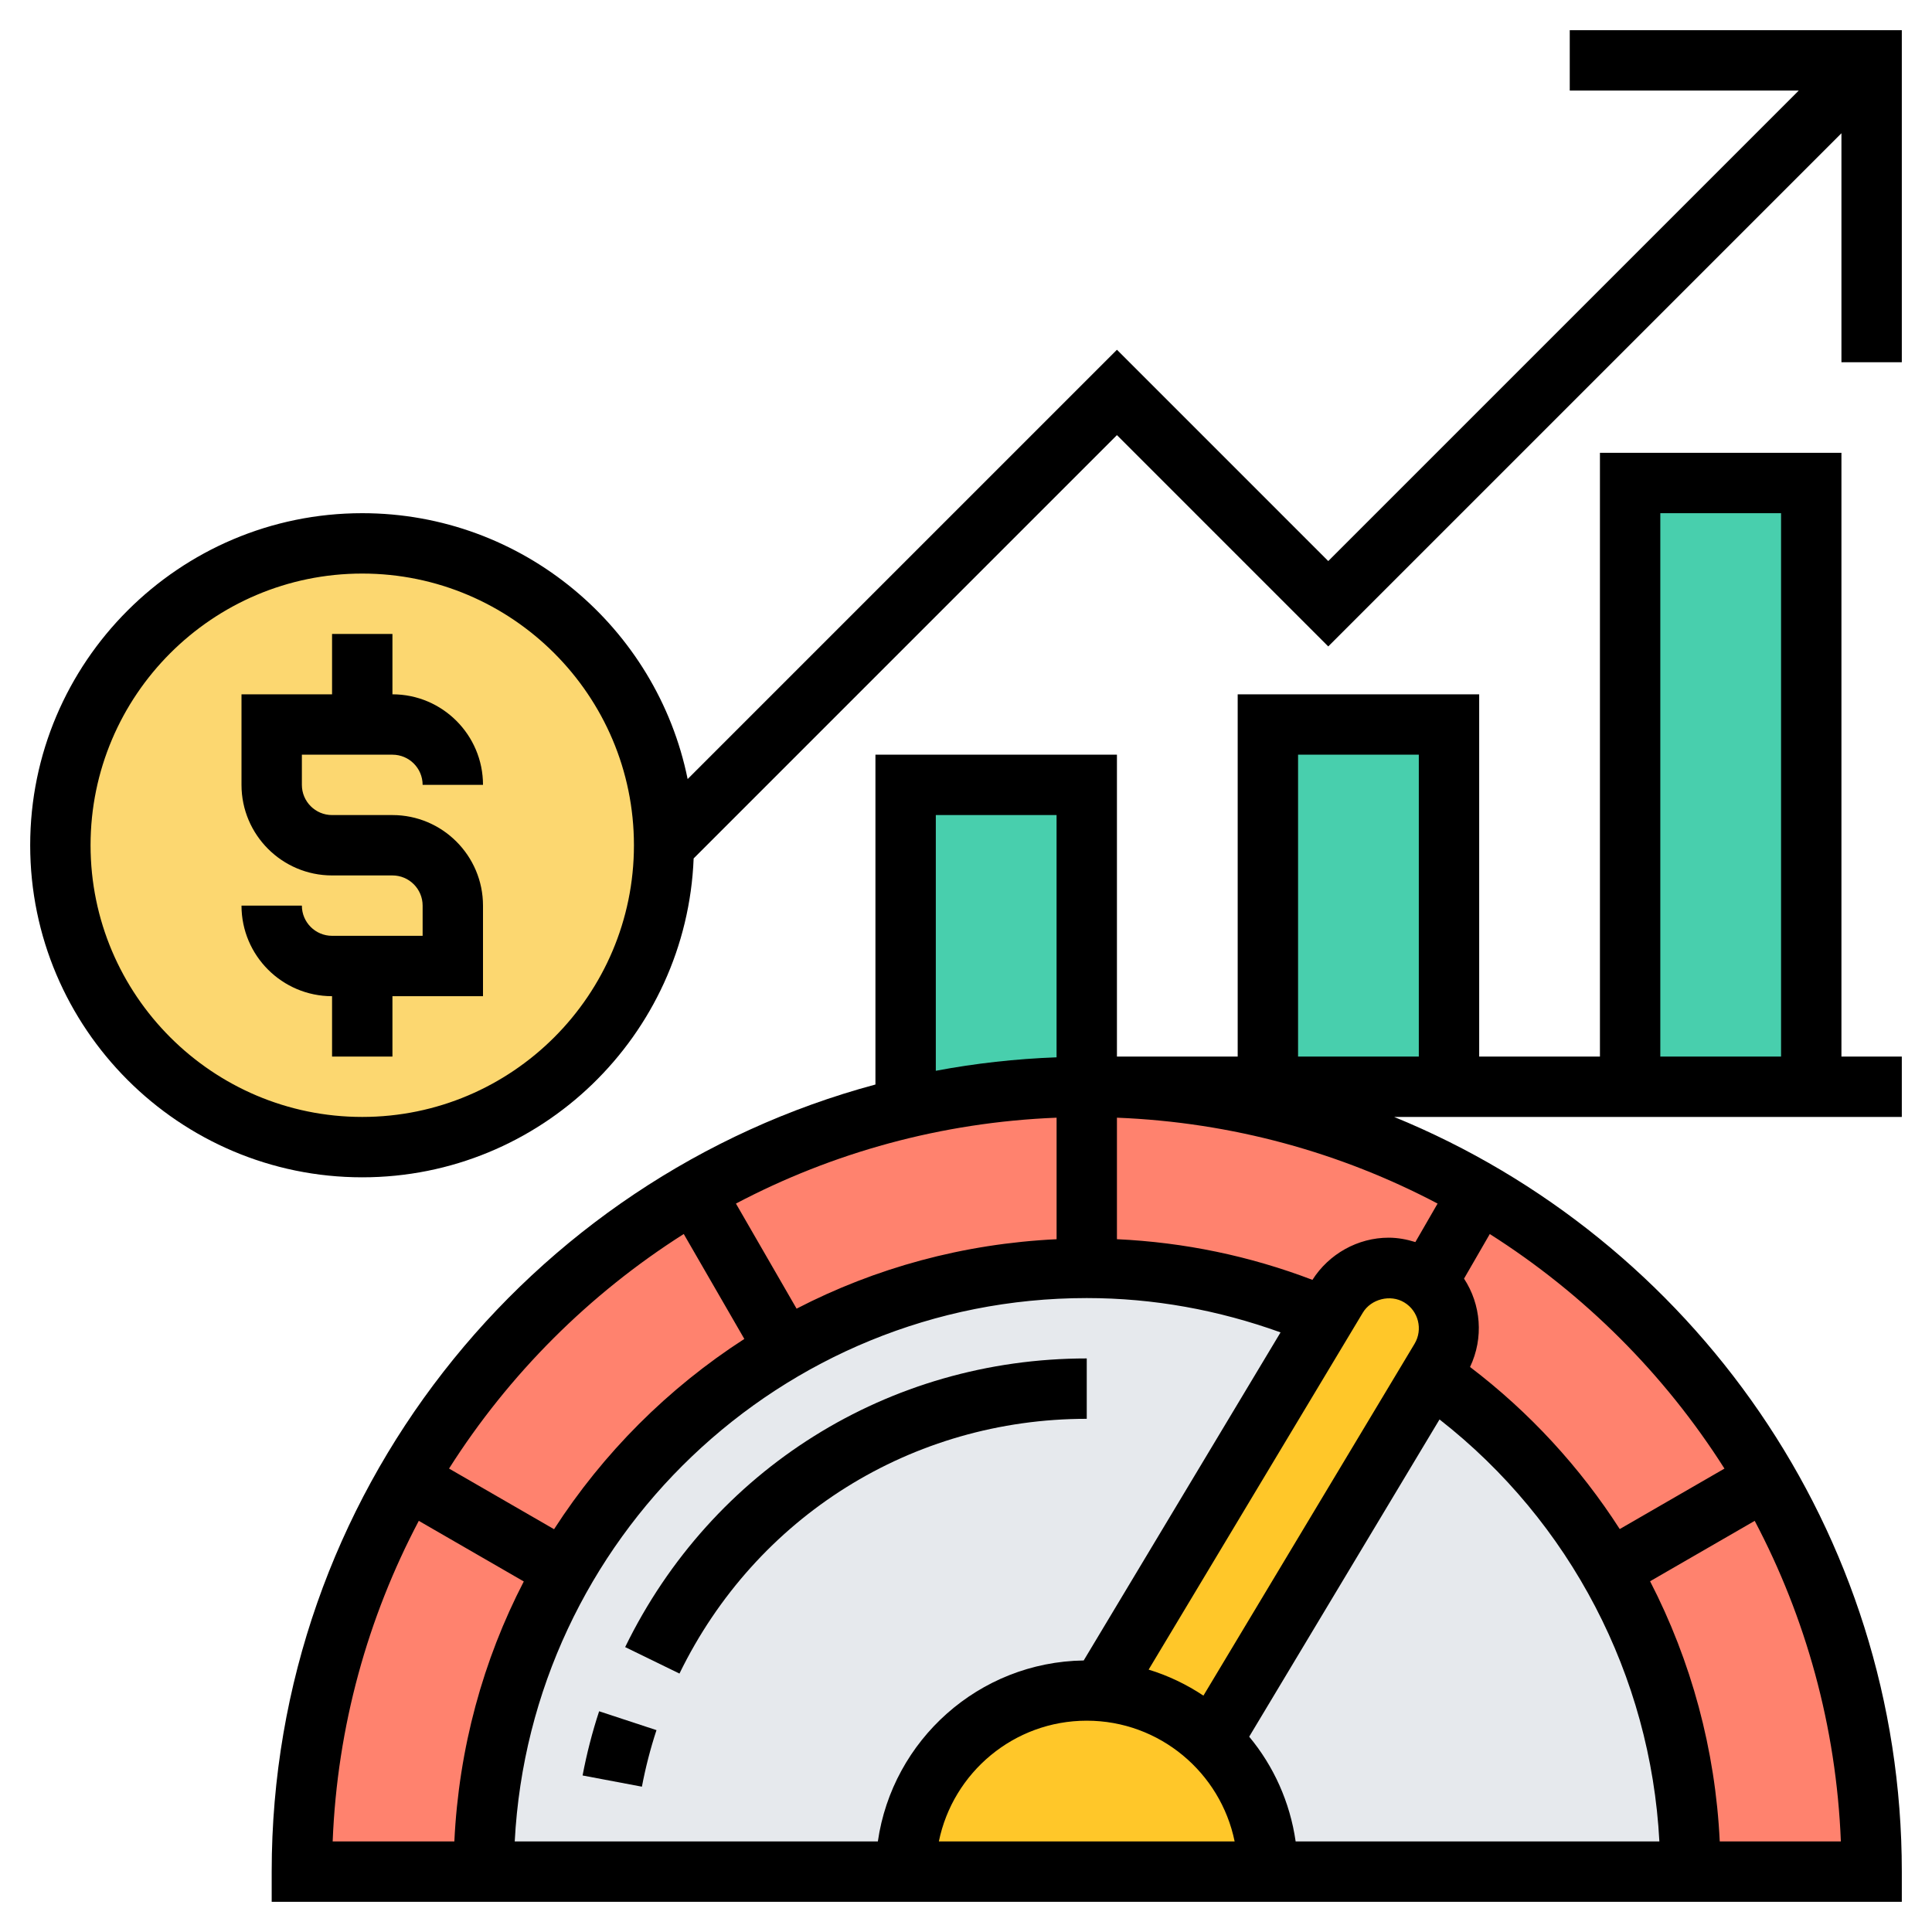 <svg id="Layer_5" enable-background="new 0 0 64 64" height="512" viewBox="0 0 64 64" width="512" xmlns="http://www.w3.org/2000/svg"><g fill="#48cfad"><path d="m36 26v10c-2.07 0-4.08.24-6 .7v-10.7z"/><path d="m42 24h6v12h-6z"/><path d="m54 16h6v20h-6z"/></g><path d="m58.51 49.01c-2.27-3.96-5.56-7.25-9.52-9.52-3.82-2.23-8.26-3.49-12.99-3.49-2.07 0-4.08.24-6 .7-2.49.58-4.84 1.53-6.99 2.79-3.96 2.27-7.25 5.56-9.52 9.52-2.23 3.82-3.49 8.26-3.49 12.99h6c0-3.64.98-7.06 2.69-10 1.74-3.04 4.27-5.57 7.31-7.31 2.94-1.71 6.36-2.69 10-2.69 2.8 0 5.47.58 7.9 1.62l.39-.65c.36-.6 1.01-.97 1.71-.97.36 0 .72.1 1.03.29.09.05.17.11.25.17.75.62.95 1.71.44 2.57l-.32.53c2.42 1.67 4.45 3.88 5.92 6.44 1.71 2.94 2.68 6.36 2.68 10h6c0-4.73-1.26-9.17-3.49-12.99z" fill="#ff826e"/><path d="m16 62c0-11.046 8.954-20 20-20s20 8.954 20 20z" fill="#e6e9ed"/><path d="m47.28 42.46c.75.62.95 1.71.44 2.57l-.32.53-7.26 12.1c-.97-.93-2.26-1.54-3.69-1.64l7.45-12.4.39-.65c.36-.6 1.01-.97 1.71-.97.36 0 .72.1 1.03.29.09.05.17.11.25.17z" fill="#ffc729"/><path d="m42 62h-12c0-3.31 2.69-6 6-6 .15 0 .3.01.45.02 1.43.1 2.72.71 3.69 1.64 1.15 1.1 1.86 2.64 1.86 4.34z" fill="#ffc729"/><circle cx="12" cy="28" fill="#fcd770" r="10"/><path d="m52 1v2h7.586l-15.586 15.586-7-7-14.221 14.221c-1.019-5.018-5.465-8.807-10.779-8.807-6.065 0-11 4.935-11 11s4.935 11 11 11c5.918 0 10.746-4.701 10.978-10.564l14.022-14.022 7 7 17-17v7.586h2v-11zm-40 36c-4.963 0-9-4.037-9-9s4.037-9 9-9 9 4.037 9 9-4.037 9-9 9z"/><path d="m13 25c.552 0 1 .448 1 1h2c0-1.654-1.346-3-3-3v-2h-2v2h-3v3c0 1.654 1.346 3 3 3h2c.552 0 1 .448 1 1v1h-3c-.552 0-1-.448-1-1h-2c0 1.654 1.346 3 3 3v2h2v-2h3v-3c0-1.654-1.346-3-3-3h-2c-.552 0-1-.448-1-1v-1z"/><path d="m61 15h-8v20h-4v-12h-8v12h-4v-10h-8v10.926c-11.504 3.091-20 13.607-20 26.074v1h54v-1c0-11.286-6.964-20.972-16.817-25h16.817v-2h-2zm-6 2h4v18h-4zm-12 8h4v10h-4zm11.969 36h-12.049c-.188-1.306-.731-2.499-1.539-3.47l6.305-10.509c4.336 3.388 6.994 8.49 7.283 13.979zm-18.969-18c2.215 0 4.366.397 6.42 1.137l-6.521 10.868c-3.473.05-6.336 2.641-6.819 5.995h-12.029c.525-10.011 8.81-18 18.949-18zm-1-1.949c-3.092.147-6.009.953-8.612 2.3l-2.009-3.481c3.196-1.685 6.801-2.694 10.622-2.845v4.026zm11.516 2.092c.473.283.626.899.343 1.372l-6.994 11.655c-.555-.37-1.165-.663-1.815-.862l7.094-11.822c.272-.455.916-.619 1.372-.343zm-10.516 13.857c2.414 0 4.434 1.721 4.899 4h-9.798c.465-2.279 2.485-4 4.899-4zm10.886-15.855c-.286-.089-.582-.145-.884-.145-1.022 0-1.979.537-2.526 1.397-2.076-.792-4.245-1.243-6.476-1.347v-4.025c3.821.151 7.426 1.16 10.622 2.845zm-15.886-14.145h4v8.025c-1.361.05-2.697.201-4 .446zm-8.35 13.878 2.007 3.476c-2.524 1.628-4.675 3.779-6.303 6.303l-3.479-2.009c1.985-3.128 4.646-5.785 7.775-7.77zm-8.777 9.502 3.478 2.008c-1.347 2.603-2.153 5.521-2.3 8.612h-4.031c.151-3.822 1.167-7.423 2.853-10.62zm43.096 10.62c-.145-3.04-.944-5.974-2.308-8.619l3.466-2.001c1.686 3.197 2.702 6.798 2.854 10.62zm.156-12.351-3.469 2.003c-1.313-2.043-2.982-3.865-4.959-5.369.459-.966.362-2.071-.199-2.927l.853-1.477c3.128 1.984 5.789 4.641 7.774 7.77z"/><path d="m21.264 59.186c.12-.633.282-1.263.483-1.873l-1.9-.625c-.228.692-.412 1.408-.548 2.127z"/><path d="m36 47v-2c-6.558 0-12.416 3.664-15.291 9.562l1.799.877c2.536-5.206 7.706-8.439 13.492-8.439z"/></svg>